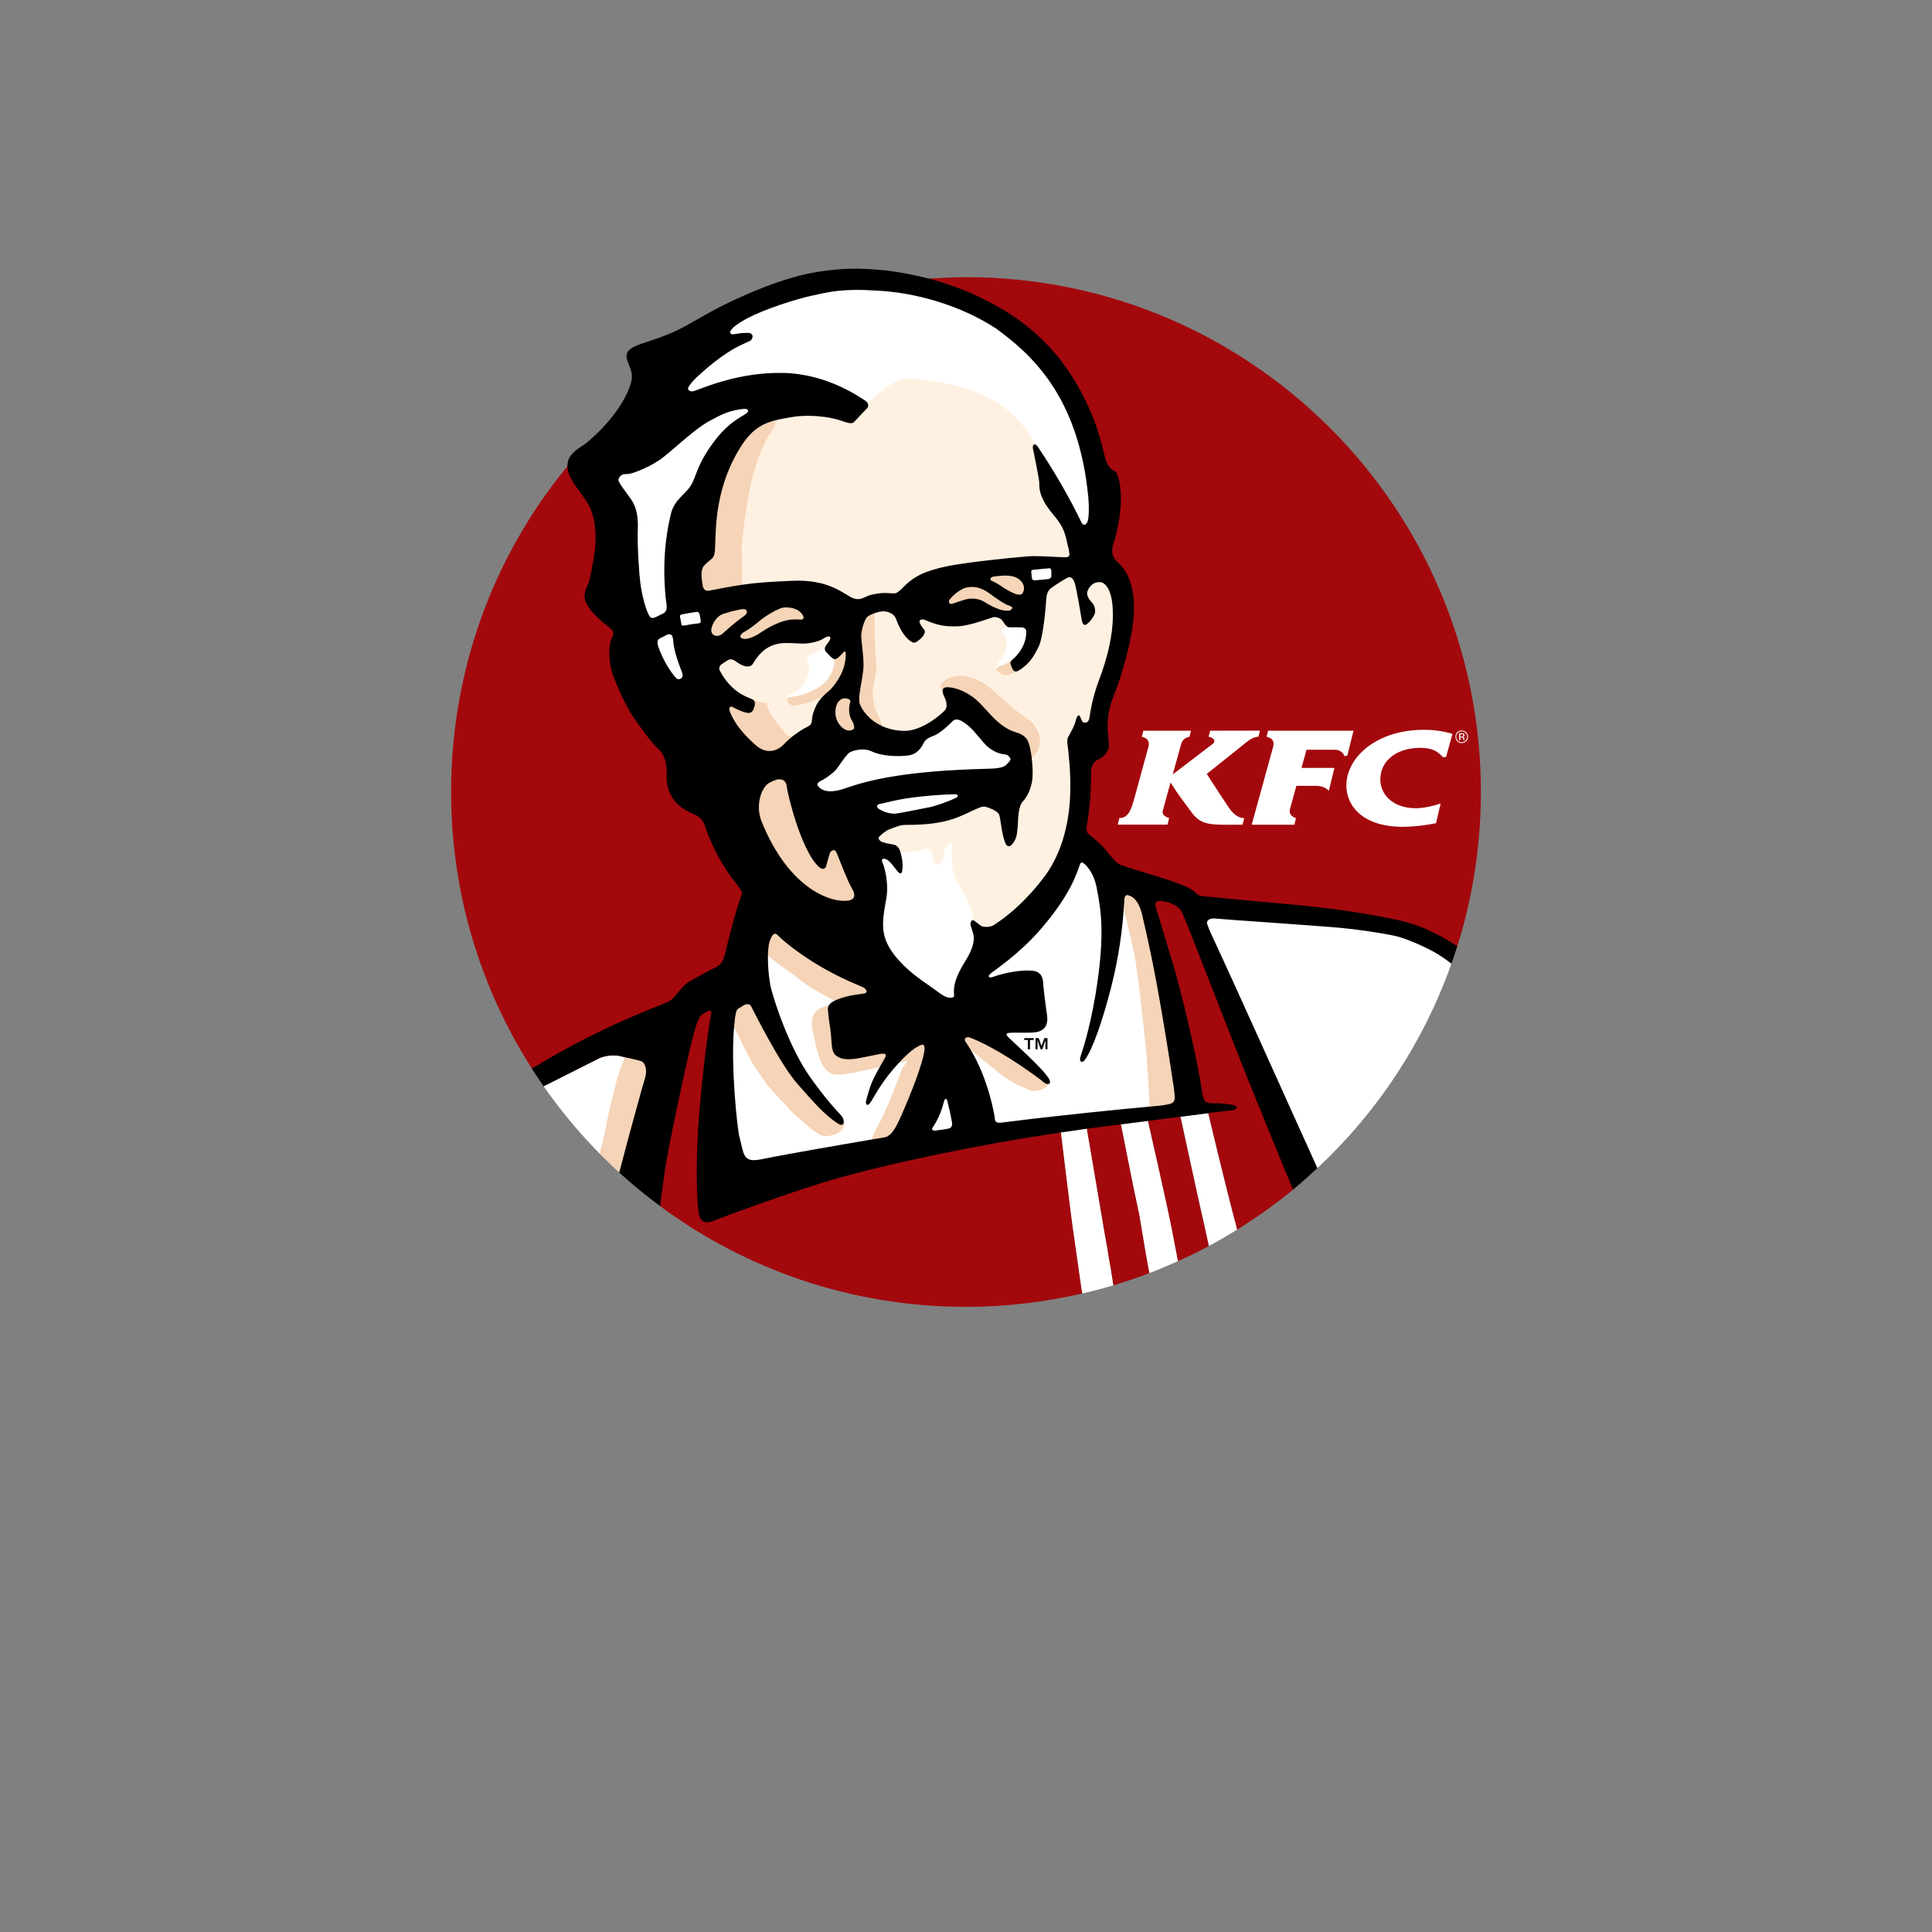 <?xml version="1.0" encoding="UTF-8" standalone="no"?><!-- Generator: Gravit.io --><svg xmlns="http://www.w3.org/2000/svg" xmlns:xlink="http://www.w3.org/1999/xlink" style="isolation:isolate" viewBox="0 0 24 24" width="24pt" height="24pt"><rect x="0" y="0" width="24" height="24" fill="#808080" stroke="none"/><defs><clipPath id="_clipPath_535CsIWGVr9dxKn6PwP9DNgMbRWLtv8E"><rect width="24" height="24"/></clipPath></defs><g clip-path="url(#_clipPath_535CsIWGVr9dxKn6PwP9DNgMbRWLtv8E)"><g><g><g><g><g><path d=" M 12 3.443 C 11.846 3.443 11.546 3.459 11.534 3.46 C 11.592 3.476 7.048 5.807 7.048 5.783 C 7.046 5.791 7.044 5.797 7.04 5.802 C 6.139 6.904 5.604 8.304 5.604 9.839 C 5.604 11.104 5.973 12.282 6.607 13.274 C 6.611 13.272 8.22 14.83 8.2 14.983 C 9.263 15.769 10.577 16.234 12 16.234 C 12.497 16.234 12.98 16.175 13.445 16.068 C 13.436 16.018 13.429 15.968 13.422 15.918 L 13.338 15.328 C 13.312 15.167 13.18 14.071 13.18 14.071 L 13.18 14.068 L 13.32 14.014 C 13.32 14.014 13.505 14.021 13.501 14.022 C 13.501 14.022 13.688 15.124 13.721 15.316 L 13.756 15.518 C 13.769 15.599 13.781 15.68 13.798 15.764 C 13.81 15.834 13.82 15.901 13.83 15.967 C 13.982 15.921 14.131 15.871 14.278 15.815 C 14.256 15.69 14.231 15.56 14.229 15.541 L 14.154 15.093 C 14.054 14.63 13.99 14.287 13.944 14.059 C 13.937 14.026 13.925 13.967 13.925 13.967 L 14.069 13.91 L 14.26 13.925 C 14.26 13.925 14.502 14.988 14.563 15.309 L 14.632 15.667 C 14.763 15.608 14.892 15.546 15.017 15.478 L 14.977 15.295 C 14.973 15.277 14.968 15.256 14.963 15.232 C 14.881 14.873 14.664 13.872 14.664 13.872 L 14.838 13.804 L 15.008 13.828 L 15.009 13.828 C 15.009 13.828 15.227 14.75 15.368 15.275 C 15.611 15.124 15.844 14.959 16.063 14.778 C 16.063 14.778 18.088 11.746 18.103 11.756 C 18.293 11.151 18.396 10.507 18.396 9.839 C 18.395 6.307 15.532 3.443 12 3.443 Z " fill="rgb(163,8,12)"/></g></g></g></g><g><path d=" M 13.602 6.627 C 13.602 6.627 12.804 5.121 12.478 4.895 C 12.152 4.669 11.616 4.527 11.244 4.574 C 10.773 4.634 9.696 5.204 9.625 5.223 C 9.625 5.228 9.223 5.724 9.119 6.234 C 9.095 6.348 8.682 8.156 8.682 8.156 L 9.468 10.427 L 12.269 11.763 L 13.297 10.645 C 13.297 10.645 13.428 9.539 13.704 8.709 C 13.981 7.879 13.894 7.428 13.894 7.428 L 13.602 6.627 Z " fill="rgb(255,241,226)"/></g><g><path d=" M 10.402 12.416 C 10.393 12.419 10.386 12.423 10.378 12.426 C 10.386 12.423 10.393 12.419 10.402 12.416 Z " fill="rgb(255,255,255)"/><path d=" M 10.171 8.091 C 10.127 8.116 10.094 8.122 10.073 8.133 C 10.053 8.144 10.02 8.168 10.028 8.211 C 10.037 8.255 10.049 8.269 10.053 8.302 C 10.057 8.335 10.041 8.395 10.003 8.463 C 9.965 8.531 9.904 8.581 9.87 8.6 C 9.836 8.621 9.815 8.626 9.796 8.636 C 9.792 8.638 9.788 8.649 9.784 8.67 C 9.784 8.67 9.784 8.67 9.783 8.67 C 9.786 8.668 9.789 8.666 9.792 8.665 C 9.8 8.662 9.815 8.661 9.829 8.659 C 9.842 8.656 9.852 8.653 9.856 8.653 C 9.862 8.652 9.892 8.648 9.897 8.647 C 9.903 8.646 9.995 8.626 10.053 8.6 C 10.11 8.573 10.211 8.525 10.268 8.455 C 10.311 8.404 10.362 8.311 10.367 8.219 C 10.368 8.2 10.368 8.188 10.368 8.188 C 10.368 8.188 10.368 8.188 10.368 8.188 C 10.368 8.188 10.369 8.188 10.37 8.188 C 10.36 8.187 10.352 8.184 10.345 8.179 C 10.33 8.167 10.317 8.158 10.27 8.107 C 10.24 8.075 10.242 8.051 10.258 8.023 C 10.258 8.024 10.257 8.025 10.257 8.025 C 10.243 8.038 10.215 8.065 10.171 8.091 Z " fill="rgb(255,255,255)"/><path d=" M 12.52 7.79 C 12.52 7.79 12.494 7.792 12.485 7.796 C 12.478 7.799 12.465 7.804 12.456 7.816 C 12.446 7.828 12.444 7.85 12.463 7.873 C 12.483 7.897 12.51 7.94 12.507 7.977 C 12.506 7.994 12.508 8.047 12.491 8.086 C 12.472 8.13 12.449 8.173 12.434 8.192 C 12.425 8.204 12.384 8.249 12.378 8.281 C 12.376 8.288 12.378 8.296 12.381 8.303 C 12.381 8.303 12.381 8.302 12.381 8.303 C 12.381 8.303 12.381 8.303 12.381 8.304 C 12.382 8.301 12.383 8.299 12.385 8.297 C 12.395 8.285 12.416 8.273 12.453 8.262 C 12.501 8.247 12.535 8.229 12.562 8.208 C 12.559 8.212 12.558 8.216 12.556 8.221 C 12.559 8.214 12.562 8.207 12.568 8.202 C 12.582 8.19 12.772 8.063 12.776 7.857 C 12.778 7.78 12.678 7.77 12.637 7.769 C 12.606 7.767 12.547 7.796 12.523 7.79 C 12.522 7.789 12.521 7.789 12.521 7.789 C 12.521 7.789 12.521 7.789 12.521 7.789 C 12.521 7.789 12.52 7.789 12.52 7.79 Z " fill="rgb(255,255,255)"/><path d=" M 10.502 9.208 C 10.502 9.208 11.255 9.44 11.615 9.022 C 11.976 8.603 12.598 9.244 12.638 9.433 C 12.678 9.622 11.703 10.147 11.408 10.157 C 11.113 10.168 9.945 10.012 9.945 9.892 C 9.945 9.772 10.502 9.208 10.502 9.208 Z " fill="rgb(255,255,255)"/><path d=" M 13.593 6.214 C 13.474 4.944 12.889 4.307 12.469 3.998 C 12.027 3.707 10.977 3.45 10.482 3.474 C 9.897 3.501 8.548 4.138 8.496 4.185 C 8.446 4.23 7.542 5.743 7.654 6.013 C 7.766 6.284 7.924 7.56 7.976 7.663 C 7.991 7.693 8.25 8.525 8.42 8.494 C 8.591 8.463 8.751 7.705 8.744 7.646 C 8.722 7.479 8.418 6.724 8.442 6.618 C 8.466 6.512 9.277 5.241 9.335 5.197 C 9.376 5.166 10.768 4.993 10.776 5.006 C 10.776 5.006 10.776 5.005 10.775 5.005 L 10.775 5.005 C 10.873 4.92 11.098 4.696 11.3 4.704 C 11.501 4.712 12.077 4.784 12.403 5.011 C 12.729 5.237 12.829 5.458 12.857 5.52 C 12.857 5.52 12.856 5.52 12.856 5.52 C 12.867 5.522 13.32 6.553 13.453 6.556 C 13.542 6.559 13.608 6.367 13.593 6.214 Z " fill="rgb(255,255,255)"/><path d=" M 13.029 7.059 C 12.981 7.065 12.849 7.077 12.834 7.078 C 12.808 7.082 12.809 7.096 12.811 7.107 C 12.812 7.119 12.816 7.162 12.818 7.181 C 12.819 7.2 12.839 7.211 12.859 7.209 C 12.879 7.208 13.005 7.196 13.024 7.193 C 13.042 7.19 13.061 7.175 13.06 7.16 C 13.06 7.145 13.06 7.105 13.06 7.089 C 13.06 7.073 13.048 7.057 13.029 7.059 Z " fill="rgb(255,255,255)"/><path d=" M 7.769 13.135 C 7.794 13.14 7.821 13.146 7.847 13.152 C 7.789 13.139 7.726 13.125 7.69 13.116 C 7.673 13.112 7.645 13.109 7.612 13.11 C 7.558 13.111 7.491 13.122 7.437 13.149 C 7.369 13.183 6.935 13.403 6.753 13.494 C 6.961 13.792 7.194 14.072 7.448 14.33 C 7.464 14.265 7.748 13.966 7.788 13.792 C 7.843 13.552 7.707 13.236 7.769 13.135 Z " fill="rgb(255,255,255)"/><path d=" M 15.008 13.828 L 14.665 13.872 C 14.665 13.872 14.912 15.011 14.978 15.295 L 15.018 15.478 C 15.137 15.414 15.253 15.346 15.368 15.275 C 15.226 14.75 15.008 13.828 15.008 13.828 L 15.008 13.828 L 15.008 13.828 Z " fill="rgb(255,255,255)"/><g><path d=" M 12.938 12.994 L 12.903 12.896 L 12.864 12.896 L 12.864 13.034 L 12.889 13.034 L 12.889 12.923 L 12.927 13.034 L 12.949 13.034 L 12.987 12.923 L 12.987 13.034 L 13.012 13.034 L 13.012 12.896 L 12.973 12.896 L 12.938 12.994 Z " fill="none"/><path d=" M 12.723 12.919 L 12.768 12.919 L 12.768 13.034 L 12.795 13.034 L 12.795 12.919 L 12.84 12.919 L 12.84 12.896 L 12.723 12.896 L 12.723 12.919 Z " fill="none"/></g><path d=" M 16.994 9.274 C 16.821 9.405 16.725 9.581 16.725 9.758 C 16.726 10.02 16.938 10.272 17.429 10.271 C 17.551 10.27 17.658 10.258 17.756 10.241 C 17.785 10.236 17.813 10.231 17.839 10.226 L 17.896 9.982 C 17.801 10.014 17.681 10.04 17.585 10.04 C 17.323 10.041 17.148 9.886 17.147 9.683 C 17.147 9.575 17.191 9.479 17.272 9.41 C 17.358 9.335 17.485 9.29 17.644 9.29 C 17.77 9.29 17.844 9.325 17.894 9.375 C 17.904 9.384 17.914 9.395 17.922 9.405 L 17.963 9.405 L 18.043 9.117 C 17.96 9.09 17.838 9.067 17.709 9.066 C 17.408 9.062 17.164 9.146 16.994 9.274 Z " fill="rgb(255,255,255)"/><path d=" M 16.584 9.314 C 16.62 9.314 16.649 9.327 16.669 9.344 C 16.685 9.358 16.696 9.375 16.696 9.39 L 16.736 9.39 L 16.814 9.077 L 15.753 9.077 L 15.737 9.138 L 15.734 9.153 C 15.734 9.153 15.85 9.166 15.814 9.282 L 15.549 10.245 L 16 10.245 L 16.079 10.245 L 16.099 10.163 C 16.099 10.163 16 10.139 16.026 10.047 C 16.027 10.042 16.064 9.905 16.087 9.823 C 16.097 9.787 16.104 9.762 16.104 9.762 L 16.346 9.762 C 16.386 9.762 16.416 9.769 16.44 9.778 C 16.488 9.797 16.507 9.825 16.507 9.825 L 16.577 9.539 L 16.168 9.539 L 16.213 9.375 L 16.229 9.314 L 16.584 9.314 Z " fill="rgb(255,255,255)"/><path d=" M 15.295 10.073 C 15.264 10.039 14.991 9.614 14.991 9.614 L 15.473 9.229 L 15.489 9.216 C 15.511 9.198 15.531 9.185 15.549 9.176 C 15.6 9.149 15.633 9.153 15.633 9.153 L 15.652 9.076 L 15.033 9.077 L 15.017 9.138 L 15.014 9.153 C 15.056 9.156 15.115 9.194 15.067 9.239 C 15.06 9.244 14.568 9.62 14.568 9.62 L 14.572 9.606 L 14.675 9.236 C 14.696 9.162 14.776 9.153 14.776 9.153 L 14.795 9.077 L 14.203 9.077 L 14.188 9.138 L 14.184 9.153 C 14.213 9.16 14.293 9.176 14.265 9.282 C 14.068 9.996 14.091 9.925 14.077 9.964 C 14.033 10.133 13.967 10.156 13.927 10.161 C 13.918 10.162 13.911 10.162 13.905 10.162 L 13.897 10.194 L 13.885 10.244 L 14.425 10.244 L 14.503 10.244 L 14.524 10.161 C 14.524 10.161 14.426 10.141 14.445 10.07 C 14.454 10.035 14.479 9.945 14.501 9.865 C 14.522 9.787 14.541 9.72 14.541 9.72 C 14.648 9.892 14.673 9.913 14.802 10.091 C 14.921 10.255 15.049 10.247 15.356 10.245 C 15.381 10.245 15.407 10.245 15.435 10.245 L 15.456 10.163 C 15.378 10.163 15.326 10.106 15.295 10.073 Z " fill="rgb(255,255,255)"/><path d=" M 18.213 9.097 C 18.198 9.082 18.179 9.075 18.157 9.075 C 18.136 9.075 18.118 9.082 18.102 9.097 C 18.087 9.112 18.08 9.131 18.08 9.152 C 18.08 9.174 18.087 9.193 18.102 9.208 C 18.117 9.223 18.136 9.231 18.157 9.231 C 18.179 9.231 18.198 9.223 18.213 9.208 C 18.228 9.193 18.236 9.174 18.236 9.152 C 18.236 9.131 18.228 9.112 18.213 9.097 Z  M 18.205 9.2 C 18.192 9.214 18.176 9.22 18.157 9.22 C 18.139 9.22 18.123 9.214 18.11 9.2 C 18.097 9.187 18.09 9.171 18.09 9.152 C 18.09 9.134 18.097 9.118 18.11 9.105 C 18.123 9.092 18.139 9.085 18.157 9.085 C 18.176 9.085 18.192 9.092 18.205 9.105 C 18.218 9.118 18.225 9.134 18.225 9.152 C 18.225 9.171 18.218 9.187 18.205 9.2 Z " fill="rgb(255,255,255)"/><path d=" M 18.193 9.134 C 18.193 9.123 18.188 9.116 18.18 9.112 C 18.174 9.11 18.167 9.109 18.156 9.109 L 18.126 9.109 L 18.126 9.195 L 18.141 9.195 L 18.141 9.161 L 18.153 9.161 C 18.161 9.161 18.167 9.162 18.17 9.164 C 18.175 9.167 18.178 9.174 18.178 9.184 L 18.178 9.19 L 18.179 9.193 C 18.179 9.194 18.179 9.194 18.179 9.194 C 18.179 9.194 18.179 9.195 18.179 9.195 L 18.193 9.195 L 18.193 9.194 C 18.192 9.193 18.192 9.192 18.191 9.19 L 18.191 9.183 L 18.191 9.177 C 18.191 9.173 18.19 9.168 18.187 9.163 C 18.184 9.159 18.179 9.156 18.172 9.155 C 18.177 9.154 18.181 9.153 18.184 9.151 C 18.19 9.147 18.193 9.142 18.193 9.134 Z  M 18.169 9.149 C 18.166 9.15 18.161 9.151 18.155 9.151 L 18.141 9.151 L 18.141 9.12 L 18.154 9.12 C 18.162 9.12 18.169 9.121 18.173 9.123 C 18.176 9.125 18.178 9.129 18.178 9.136 C 18.178 9.142 18.175 9.146 18.169 9.149 Z " fill="rgb(255,255,255)"/><path d=" M 17.344 11.504 C 16.529 11.257 14.854 11.315 14.854 11.315 L 16.223 14.539 C 16.223 14.539 16.35 14.476 16.365 14.511 C 17.108 13.817 17.684 12.949 18.03 11.971 C 18.003 11.95 18.159 11.752 17.344 11.504 Z " fill="rgb(255,255,255)"/><g><path d=" M 13.012 12.913 L 13.012 12.896 L 12.999 12.896 L 13.012 12.913 Z " fill="none"/><g><path d=" M 13.012 12.913 L 13.012 12.896 L 12.999 12.896 L 13.012 12.913 Z " fill="none"/><path d=" M 14.564 15.309 C 14.503 14.988 14.259 13.925 14.259 13.925 C 14.259 13.925 14.582 13.84 14.658 13.655 C 14.734 13.47 14.562 13.186 14.554 13.074 C 14.519 12.739 14.388 11.368 14.172 11.084 C 14.046 10.918 13.469 10.592 13.424 10.594 C 13.217 10.603 12.802 11.507 12.455 11.589 C 12.224 11.643 12.061 11.418 12.098 11.435 C 12.097 11.435 12.097 11.435 12.096 11.434 C 12.096 11.434 12.097 11.408 12.058 11.287 C 12.019 11.165 11.938 11.037 11.923 11.008 C 11.909 10.979 11.865 10.916 11.863 10.909 C 11.862 10.902 11.846 10.861 11.835 10.787 C 11.813 10.644 11.823 10.548 11.824 10.54 C 11.825 10.531 11.828 10.505 11.83 10.5 C 11.831 10.494 11.828 10.485 11.822 10.483 C 11.815 10.482 11.797 10.478 11.777 10.498 C 11.737 10.538 11.735 10.546 11.735 10.553 C 11.733 10.559 11.737 10.571 11.736 10.585 C 11.732 10.63 11.724 10.665 11.704 10.698 C 11.684 10.731 11.671 10.742 11.642 10.739 C 11.613 10.737 11.589 10.714 11.586 10.655 C 11.582 10.595 11.57 10.575 11.559 10.561 C 11.547 10.547 11.52 10.54 11.51 10.54 C 11.501 10.54 11.494 10.549 11.431 10.564 C 11.369 10.58 11.271 10.585 11.256 10.586 C 11.242 10.586 11.188 10.592 11.187 10.592 C 11.199 10.634 10.96 10.569 10.92 10.601 C 10.838 10.667 10.8 11.092 10.76 11.313 C 10.76 11.313 10.76 11.313 10.76 11.314 L 9.417 11.449 L 8.947 12.541 C 8.947 12.541 9.089 14.703 9.089 14.736 C 9.089 14.769 12.059 14.092 12.059 14.092 L 13.18 14.068 C 13.18 14.068 13.18 14.068 13.18 14.07 C 13.188 14.135 13.312 15.167 13.338 15.328 L 13.422 15.918 C 13.428 15.968 13.436 16.018 13.445 16.068 C 13.575 16.038 13.703 16.005 13.83 15.967 C 13.82 15.9 13.809 15.833 13.798 15.764 C 13.781 15.68 13.769 15.599 13.756 15.518 L 13.72 15.315 C 13.688 15.124 13.5 14.022 13.5 14.022 L 13.697 13.898 L 13.925 13.967 C 13.931 13.995 13.937 14.026 13.944 14.059 C 13.991 14.287 14.054 14.63 14.154 15.092 L 14.229 15.541 C 14.231 15.56 14.256 15.689 14.278 15.815 C 14.398 15.769 14.516 15.719 14.632 15.667 L 14.564 15.309 Z " fill="rgb(255,255,255)"/></g></g></g><g><path d=" M 12.338 7.118 C 12.09 7.155 11.73 7.357 11.746 7.504 C 11.756 7.596 12.273 7.61 12.505 7.626 C 12.738 7.643 12.776 7.419 12.764 7.298 C 12.751 7.176 12.598 7.08 12.338 7.118 Z " fill="rgb(245,212,183)"/><path d=" M 14.027 11.086 C 13.904 11.074 13.961 11.273 13.959 11.293 L 13.959 11.293 C 14.022 11.528 14.073 11.762 14.113 11.973 C 14.114 11.994 14.115 12.012 14.118 12.027 C 14.135 12.12 14.172 12.418 14.242 13.091 C 14.258 13.315 14.272 13.549 14.281 13.746 C 14.288 13.746 14.702 13.77 14.702 13.77 C 14.702 13.77 14.685 13.191 14.557 12.465 C 14.429 11.739 14.236 11.108 14.027 11.086 Z " fill="rgb(245,212,183)"/><path d=" M 12.911 9.263 C 12.93 9.161 12.909 9.11 12.875 9.05 C 12.842 8.99 12.778 8.935 12.696 8.88 C 12.616 8.827 12.436 8.668 12.418 8.653 C 12.401 8.639 12.317 8.559 12.298 8.543 C 12.278 8.528 12.238 8.495 12.152 8.451 C 11.943 8.346 11.775 8.425 11.769 8.429 C 11.762 8.432 11.731 8.457 11.702 8.485 C 11.672 8.513 11.694 8.567 11.706 8.586 C 11.706 8.586 12.814 9.399 12.816 9.418 L 12.817 9.419 C 12.817 9.419 12.896 9.347 12.911 9.263 Z " fill="rgb(245,212,183)"/><path d=" M 12.453 8.262 C 12.416 8.273 12.395 8.285 12.385 8.297 C 12.383 8.299 12.382 8.301 12.381 8.304 C 12.38 8.306 12.38 8.308 12.38 8.31 C 12.38 8.311 12.38 8.313 12.38 8.314 C 12.381 8.316 12.382 8.318 12.382 8.32 C 12.383 8.322 12.384 8.324 12.385 8.326 C 12.386 8.327 12.387 8.328 12.388 8.33 C 12.39 8.332 12.392 8.335 12.394 8.337 C 12.395 8.339 12.396 8.34 12.397 8.341 C 12.4 8.343 12.403 8.346 12.407 8.349 C 12.408 8.35 12.408 8.351 12.409 8.352 C 12.413 8.355 12.417 8.358 12.421 8.361 C 12.422 8.362 12.422 8.362 12.423 8.363 C 12.428 8.366 12.433 8.37 12.438 8.373 C 12.438 8.373 12.438 8.373 12.439 8.373 C 12.444 8.377 12.449 8.38 12.454 8.384 C 12.46 8.387 12.467 8.388 12.477 8.389 C 12.486 8.389 12.497 8.388 12.508 8.386 C 12.547 8.378 12.597 8.358 12.639 8.338 C 12.639 8.339 12.639 8.338 12.638 8.339 C 12.636 8.339 12.559 8.212 12.562 8.208 C 12.535 8.229 12.501 8.247 12.453 8.262 Z " fill="rgb(245,212,183)"/><path d=" M 10.964 9.022 C 10.967 9.024 10.97 9.025 10.973 9.027 C 10.972 9.026 10.972 9.026 10.972 9.026 C 10.956 9.009 10.955 9.006 10.95 8.983 C 10.944 8.96 10.928 8.932 10.922 8.916 C 10.915 8.899 10.885 8.845 10.873 8.809 C 10.861 8.773 10.856 8.752 10.854 8.716 C 10.844 8.689 10.838 8.635 10.842 8.587 C 10.845 8.544 10.855 8.494 10.882 8.356 C 10.9 8.264 10.872 8.159 10.871 8.062 C 10.87 7.987 10.862 7.803 10.864 7.617 L 10.864 7.617 C 10.851 7.621 9.2 7.267 9.212 7.265 C 9.212 7.265 9.213 7.265 9.213 7.265 C 9.226 7.128 9.218 6.944 9.211 6.805 C 9.254 6.386 9.318 5.901 9.466 5.578 C 9.58 5.329 9.565 5.411 9.622 5.294 C 9.625 5.288 9.629 5.28 9.63 5.272 C 9.63 5.266 9.625 5.233 9.624 5.223 C 9.624 5.222 9.624 5.222 9.624 5.222 C 9.621 5.223 9.219 5.111 8.718 6.26 C 8.508 6.741 8.787 7.945 8.787 7.945 L 9.223 8.089 L 9.507 7.935 L 10.179 7.797 L 10.453 7.931 C 10.453 7.931 10.368 8.188 10.368 8.188 C 10.368 8.188 10.367 8.188 10.367 8.188 C 10.367 8.188 10.368 8.2 10.366 8.219 C 10.362 8.311 10.311 8.404 10.268 8.455 C 10.211 8.525 10.11 8.573 10.053 8.6 C 9.995 8.626 9.903 8.646 9.897 8.647 C 9.892 8.648 9.861 8.652 9.856 8.653 C 9.851 8.653 9.842 8.656 9.828 8.659 C 9.815 8.661 9.8 8.662 9.792 8.665 C 9.788 8.666 9.786 8.668 9.783 8.67 C 9.779 8.674 9.777 8.678 9.776 8.682 C 9.776 8.682 9.775 8.683 9.775 8.684 C 9.775 8.688 9.775 8.692 9.775 8.696 C 9.778 8.709 9.793 8.728 9.794 8.732 C 9.801 8.744 9.836 8.777 9.895 8.764 C 9.971 8.747 10.021 8.732 10.072 8.715 C 10.124 8.698 10.192 8.669 10.203 8.66 C 10.213 8.651 10.242 8.629 10.246 8.627 C 10.246 8.627 10.246 8.627 10.246 8.627 C 10.252 8.621 10.258 8.616 10.263 8.611 C 10.266 8.609 10.268 8.607 10.27 8.605 C 10.271 8.604 10.271 8.604 10.272 8.604 C 10.281 8.712 10.151 9.037 10.151 9.037 C 10.151 9.037 9.849 9.144 9.868 9.13 C 9.868 9.13 9.868 9.13 9.868 9.13 C 9.843 9.142 9.807 9.155 9.77 9.127 C 9.77 9.127 9.735 9.085 9.691 9.03 C 9.665 8.997 9.636 8.959 9.61 8.922 C 9.592 8.897 9.579 8.875 9.569 8.858 C 9.55 8.826 9.543 8.805 9.539 8.793 C 9.539 8.792 9.538 8.79 9.538 8.79 C 9.53 8.768 9.524 8.734 9.524 8.734 C 9.469 8.727 9.412 8.714 9.359 8.695 C 9.359 8.695 9.359 8.696 9.359 8.696 C 9.364 8.7 8.985 8.783 8.985 8.783 L 9.377 10.38 C 9.377 10.38 10.109 11.53 10.567 11.308 C 10.635 11.275 10.755 11.041 10.705 10.962 C 10.655 10.88 9.879 9.593 9.879 9.593 C 9.879 9.593 10.954 9.018 10.964 9.022 Z " fill="rgb(245,212,183)"/><path d=" M 12.451 13.363 C 12.594 13.458 12.644 13.48 12.801 13.546 C 12.851 13.569 12.982 13.542 13.038 13.458 C 13.037 13.459 13.036 13.46 13.036 13.461 C 13.035 13.461 13.035 13.461 13.035 13.461 C 13.031 13.463 12.255 12.854 12.153 12.818 C 12.117 12.805 11.919 12.878 11.945 12.914 C 11.967 12.947 12.063 13.047 12.066 13.051 C 12.201 13.156 12.371 13.297 12.451 13.363 Z " fill="rgb(245,212,183)"/><path d=" M 10.8 12.239 L 9.502 11.496 C 9.502 11.496 9.539 11.864 9.539 11.87 C 9.539 11.87 9.539 11.87 9.54 11.87 C 9.634 11.955 9.783 12.057 9.806 12.073 C 9.815 12.078 9.875 12.118 9.888 12.133 C 9.904 12.15 10.064 12.264 10.076 12.272 C 10.088 12.28 10.261 12.376 10.366 12.432 C 10.37 12.43 10.293 12.492 10.294 12.49 C 10.257 12.493 10.231 12.51 10.19 12.523 C 10.008 12.625 10.116 12.838 10.133 12.986 C 10.168 13.111 10.212 13.327 10.374 13.348 C 10.497 13.362 10.779 13.285 10.928 13.255 C 10.95 13.217 11.166 13.204 11.163 13.207 C 11.201 13.196 11.252 13.178 11.268 13.181 C 11.277 13.182 11.234 13.228 11.209 13.275 C 11.184 13.322 11.029 13.78 10.884 14.024 C 10.836 14.124 10.859 14.083 10.829 14.155 L 10.829 14.156 L 11.122 14.223 L 11.595 13.022 L 10.8 12.239 Z " fill="rgb(245,212,183)"/><path d=" M 9.327 13.173 C 9.378 13.266 9.523 13.463 9.53 13.474 C 9.537 13.485 9.568 13.518 9.605 13.56 C 9.642 13.601 9.674 13.636 9.683 13.647 C 9.692 13.657 9.761 13.729 9.779 13.745 C 9.796 13.762 9.817 13.795 9.832 13.809 C 9.883 13.855 10.072 14.019 10.09 14.033 C 10.108 14.046 10.198 14.107 10.215 14.109 C 10.377 14.13 10.456 14.041 10.473 14.015 C 10.489 13.989 10.492 13.978 10.482 13.939 C 10.482 13.942 9.857 13.472 9.442 12.569 C 9.426 12.534 9.282 12.359 9.15 12.465 C 9.041 12.552 9.119 12.759 9.119 12.759 L 9.119 12.76 C 9.161 12.845 9.284 13.093 9.327 13.173 Z " fill="rgb(245,212,183)"/><path d=" M 8.099 13.262 C 8.141 13.105 7.794 13.14 7.769 13.135 C 7.661 13.31 7.546 13.904 7.488 14.183 C 7.478 14.214 7.464 14.265 7.448 14.33 C 7.528 14.411 7.609 14.49 7.693 14.566 C 7.753 14.331 8.088 13.304 8.099 13.262 Z " fill="rgb(245,212,183)"/></g><g><g><path d=" M 18.179 9.193 C 18.179 9.194 18.179 9.194 18.179 9.194 C 18.179 9.194 18.179 9.195 18.179 9.195 C 18.179 9.195 18.179 9.194 18.179 9.194 C 18.179 9.194 18.179 9.194 18.179 9.193 Z " fill="rgb(163,8,12)"/><path d=" M 17.39 11.435 C 17.196 11.392 16.738 11.3 16.121 11.243 C 15.503 11.187 14.998 11.139 14.928 11.131 C 14.865 11.125 14.842 11.067 14.784 11.038 C 14.575 10.933 14.179 10.835 13.931 10.748 C 13.87 10.727 13.83 10.672 13.745 10.569 C 13.694 10.506 13.659 10.478 13.615 10.438 C 13.588 10.414 13.531 10.365 13.516 10.354 C 13.501 10.342 13.49 10.307 13.503 10.239 C 13.516 10.171 13.557 9.907 13.553 9.598 C 13.552 9.516 13.589 9.463 13.628 9.443 C 13.648 9.433 13.784 9.373 13.775 9.239 C 13.765 9.104 13.724 8.916 13.832 8.651 C 13.937 8.395 14.068 7.937 14.084 7.634 C 14.101 7.313 14.02 7.106 13.894 6.994 C 13.844 6.951 13.786 6.885 13.834 6.746 C 13.884 6.595 13.977 6.185 13.886 5.913 C 13.866 5.853 13.843 5.852 13.829 5.845 C 13.815 5.838 13.749 5.788 13.725 5.677 C 13.691 5.531 13.584 5.011 13.182 4.483 C 12.968 4.203 12.74 4.036 12.649 3.969 C 12.587 3.928 12.477 3.852 12.347 3.782 C 12.159 3.683 12.01 3.608 11.711 3.511 C 11.683 3.502 11.619 3.482 11.534 3.46 C 11.534 3.46 11.533 3.46 11.533 3.46 C 11.533 3.46 11.278 3.392 11.003 3.359 C 10.955 3.355 10.891 3.349 10.818 3.344 C 10.534 3.328 10.431 3.345 10.283 3.36 C 10.267 3.361 10.251 3.364 10.235 3.366 C 10.206 3.37 10.175 3.374 10.144 3.379 C 9.705 3.454 9.259 3.66 9.042 3.764 C 8.92 3.822 8.811 3.882 8.712 3.939 C 8.709 3.941 8.705 3.943 8.703 3.944 C 8.678 3.96 8.638 3.982 8.598 4.004 C 8.537 4.038 8.478 4.071 8.422 4.098 C 8.246 4.184 8.091 4.227 7.979 4.267 C 7.958 4.274 7.941 4.281 7.928 4.285 C 7.846 4.317 7.794 4.35 7.785 4.404 C 7.767 4.501 7.881 4.591 7.841 4.745 C 7.74 5.126 7.311 5.491 7.242 5.533 C 7.043 5.654 7.055 5.739 7.048 5.782 C 7.048 5.823 7.056 5.867 7.079 5.916 C 7.145 6.057 7.268 6.177 7.328 6.304 C 7.389 6.432 7.423 6.655 7.378 6.916 C 7.335 7.168 7.321 7.224 7.299 7.27 C 7.277 7.317 7.232 7.407 7.294 7.514 C 7.356 7.622 7.487 7.731 7.569 7.794 C 7.613 7.828 7.636 7.859 7.603 7.92 C 7.55 8.019 7.564 8.255 7.614 8.386 C 7.691 8.587 7.78 8.778 7.864 8.901 C 7.947 9.024 8.096 9.233 8.183 9.309 C 8.27 9.385 8.282 9.517 8.281 9.599 C 8.279 9.68 8.267 9.911 8.505 10.056 C 8.622 10.127 8.632 10.109 8.675 10.145 C 8.718 10.179 8.738 10.197 8.768 10.291 C 8.797 10.384 8.932 10.71 9.118 10.94 C 9.172 11.007 9.202 11.055 9.209 11.066 C 9.215 11.076 9.225 11.089 9.202 11.144 C 9.179 11.199 9.085 11.512 9.01 11.836 C 8.996 11.896 8.976 11.974 8.902 12.01 C 8.827 12.046 8.66 12.139 8.6 12.172 C 8.538 12.206 8.508 12.224 8.438 12.311 C 8.407 12.35 8.384 12.373 8.364 12.397 C 8.353 12.41 8.348 12.419 8.288 12.45 C 8.237 12.477 7.474 12.746 6.664 13.241 C 6.644 13.253 6.625 13.264 6.606 13.274 C 6.654 13.349 6.703 13.422 6.753 13.494 C 6.935 13.402 7.369 13.183 7.437 13.149 C 7.491 13.122 7.558 13.111 7.612 13.11 C 7.644 13.109 7.672 13.112 7.69 13.116 C 7.727 13.125 7.789 13.139 7.847 13.152 C 7.853 13.153 7.858 13.155 7.863 13.156 C 7.867 13.157 7.871 13.157 7.874 13.158 C 7.898 13.164 7.92 13.17 7.938 13.174 C 7.939 13.175 7.94 13.175 7.941 13.175 C 7.95 13.178 7.958 13.18 7.964 13.182 C 8.015 13.199 8.043 13.295 8.015 13.384 C 8.01 13.4 7.994 13.456 7.97 13.539 C 7.959 13.58 7.945 13.628 7.931 13.681 C 7.916 13.734 7.9 13.792 7.883 13.854 C 7.823 14.071 7.753 14.331 7.693 14.566 C 7.854 14.714 8.024 14.852 8.2 14.983 C 8.22 14.83 8.24 14.671 8.257 14.556 C 8.299 14.254 8.539 13.137 8.607 12.883 C 8.657 12.698 8.683 12.614 8.748 12.585 C 8.767 12.577 8.789 12.564 8.802 12.557 C 8.815 12.551 8.843 12.545 8.835 12.594 C 8.825 12.652 8.774 12.889 8.701 13.658 C 8.649 14.191 8.648 14.664 8.667 14.948 C 8.675 15.069 8.677 15.24 8.862 15.166 C 9.078 15.08 9.816 14.815 10.21 14.694 C 10.844 14.498 12.033 14.237 13.18 14.068 L 13.5 14.022 C 13.5 14.022 13.688 15.124 13.72 15.315 L 13.756 15.518 L 13.72 15.315 C 13.688 15.124 13.5 14.022 13.5 14.022 C 13.545 14.016 13.59 14.01 13.635 14.004 C 13.738 13.991 13.834 13.979 13.925 13.968 L 14.259 13.925 C 14.416 13.905 14.55 13.887 14.664 13.872 C 14.664 13.872 14.881 14.873 14.962 15.232 C 14.968 15.256 14.973 15.277 14.977 15.295 L 15.017 15.478 C 15.017 15.478 15.017 15.478 15.017 15.478 L 14.977 15.295 C 14.911 15.011 14.665 13.873 14.665 13.873 L 15.008 13.828 C 15.109 13.815 15.238 13.799 15.277 13.797 C 15.357 13.794 15.392 13.748 15.331 13.73 C 15.286 13.717 15.184 13.707 15.132 13.706 C 15.112 13.705 15.076 13.705 15.055 13.705 C 14.975 13.703 14.953 13.687 14.935 13.571 C 14.886 13.228 14.695 12.378 14.558 11.93 C 14.425 11.497 14.392 11.373 14.36 11.278 C 14.332 11.196 14.386 11.191 14.412 11.192 C 14.509 11.196 14.643 11.247 14.682 11.329 C 14.767 11.514 15.348 13.037 15.582 13.605 C 15.729 13.963 15.901 14.394 16.063 14.778 C 16.167 14.692 16.267 14.602 16.365 14.51 C 16.063 13.847 15.392 12.344 15.037 11.583 C 15.025 11.556 15.007 11.512 14.999 11.486 C 14.996 11.477 14.994 11.469 14.994 11.462 C 14.995 11.414 15.059 11.407 15.091 11.41 C 15.216 11.423 16.352 11.498 16.662 11.527 C 16.867 11.547 17.071 11.578 17.207 11.602 C 17.239 11.608 17.267 11.613 17.29 11.618 C 17.319 11.624 17.341 11.628 17.355 11.632 C 17.456 11.659 17.635 11.729 17.8 11.818 C 17.869 11.854 17.946 11.907 18.03 11.971 C 18.055 11.9 18.08 11.829 18.103 11.756 C 18.043 11.715 17.976 11.673 17.911 11.638 C 17.722 11.537 17.563 11.473 17.39 11.435 Z  M 8.141 7.668 C 8.11 7.681 8.082 7.685 8.061 7.642 C 8.009 7.54 7.969 7.358 7.954 7.239 C 7.939 7.121 7.915 6.767 7.923 6.574 C 7.931 6.381 7.893 6.273 7.824 6.181 C 7.755 6.088 7.71 6.024 7.693 5.993 C 7.672 5.954 7.686 5.928 7.727 5.898 C 7.747 5.884 7.788 5.893 7.819 5.886 C 7.881 5.874 8.088 5.799 8.242 5.678 C 8.395 5.557 8.64 5.323 8.807 5.233 C 8.972 5.144 9.046 5.102 9.24 5.079 C 9.274 5.075 9.326 5.094 9.268 5.138 C 9.21 5.182 9.023 5.248 8.805 5.577 C 8.671 5.778 8.65 5.894 8.607 5.984 C 8.565 6.074 8.524 6.1 8.457 6.173 C 8.424 6.208 8.357 6.281 8.333 6.387 C 8.31 6.493 8.213 6.867 8.27 7.433 C 8.277 7.499 8.304 7.586 8.242 7.618 C 8.204 7.638 8.171 7.655 8.141 7.668 Z  M 8.407 8.43 C 8.374 8.407 8.24 8.225 8.174 8.022 C 8.167 8.001 8.159 7.947 8.195 7.931 C 8.224 7.919 8.262 7.896 8.282 7.887 C 8.303 7.877 8.353 7.863 8.36 7.936 C 8.367 8.01 8.374 8.096 8.457 8.312 C 8.472 8.35 8.475 8.362 8.479 8.378 C 8.49 8.422 8.438 8.452 8.407 8.43 Z  M 8.681 7.743 C 8.672 7.744 8.58 7.755 8.53 7.765 C 8.499 7.77 8.468 7.782 8.464 7.752 C 8.46 7.718 8.45 7.674 8.447 7.662 C 8.444 7.649 8.45 7.637 8.465 7.634 C 8.502 7.625 8.644 7.601 8.657 7.601 C 8.671 7.601 8.685 7.605 8.691 7.634 C 8.696 7.662 8.703 7.692 8.704 7.705 C 8.706 7.717 8.71 7.738 8.681 7.743 Z  M 8.731 7.281 C 8.723 7.238 8.711 7.164 8.715 7.118 C 8.716 7.1 8.722 7.054 8.744 7.029 C 8.775 6.994 8.816 6.962 8.843 6.94 C 8.891 6.9 8.881 6.797 8.885 6.738 C 8.896 6.566 8.88 6.023 9.233 5.503 C 9.246 5.483 9.26 5.465 9.274 5.448 C 9.278 5.443 9.282 5.438 9.286 5.433 C 9.296 5.421 9.307 5.409 9.317 5.399 C 9.321 5.394 9.326 5.389 9.33 5.385 C 9.343 5.373 9.355 5.361 9.368 5.351 C 9.37 5.349 9.371 5.347 9.373 5.346 C 9.387 5.334 9.402 5.324 9.416 5.314 C 9.421 5.311 9.426 5.307 9.431 5.304 C 9.441 5.298 9.451 5.292 9.461 5.286 C 9.467 5.283 9.472 5.28 9.478 5.277 C 9.489 5.272 9.5 5.267 9.511 5.262 C 9.515 5.26 9.519 5.258 9.524 5.256 C 9.538 5.25 9.552 5.245 9.567 5.24 C 9.573 5.238 9.579 5.236 9.585 5.234 C 9.595 5.231 9.605 5.228 9.615 5.225 C 9.618 5.224 9.621 5.223 9.624 5.222 C 9.624 5.223 9.624 5.223 9.624 5.223 C 9.696 5.204 9.77 5.193 9.844 5.18 C 10.054 5.145 10.299 5.178 10.424 5.218 C 10.524 5.25 10.575 5.274 10.609 5.242 C 10.642 5.211 10.73 5.112 10.767 5.076 C 10.772 5.071 10.776 5.066 10.779 5.061 C 10.78 5.059 10.781 5.057 10.781 5.055 C 10.783 5.051 10.784 5.048 10.784 5.044 C 10.785 5.042 10.785 5.04 10.785 5.038 C 10.785 5.034 10.785 5.031 10.784 5.027 C 10.784 5.025 10.784 5.023 10.783 5.021 C 10.781 5.016 10.779 5.011 10.776 5.006 C 10.768 4.993 10.755 4.98 10.739 4.971 C 10.698 4.947 10.289 4.646 9.736 4.633 C 9.197 4.619 8.759 4.81 8.643 4.85 C 8.619 4.858 8.607 4.862 8.594 4.862 C 8.58 4.863 8.533 4.847 8.55 4.813 C 8.569 4.776 8.617 4.72 8.667 4.675 C 8.719 4.628 8.974 4.388 9.227 4.276 C 9.273 4.256 9.285 4.248 9.314 4.236 C 9.353 4.221 9.375 4.135 9.291 4.135 C 9.204 4.135 9.17 4.144 9.124 4.151 C 9.079 4.159 9.053 4.139 9.082 4.099 C 9.111 4.06 9.167 4.017 9.269 3.962 C 9.49 3.841 9.894 3.714 10.085 3.673 C 10.334 3.618 10.365 3.615 10.53 3.604 C 10.685 3.596 10.808 3.606 10.867 3.609 C 11.362 3.628 11.933 3.792 12.375 4.082 C 12.795 4.391 13.399 4.906 13.519 6.177 C 13.533 6.329 13.523 6.416 13.517 6.454 C 13.512 6.492 13.469 6.562 13.431 6.483 C 13.305 6.22 13.112 5.876 12.893 5.551 C 12.88 5.531 12.867 5.522 12.856 5.521 C 12.852 5.52 12.848 5.52 12.844 5.522 C 12.843 5.523 12.842 5.524 12.841 5.524 C 12.839 5.526 12.837 5.528 12.835 5.531 C 12.835 5.533 12.834 5.535 12.833 5.537 C 12.832 5.539 12.831 5.543 12.831 5.546 C 12.831 5.548 12.83 5.551 12.83 5.554 C 12.83 5.56 12.831 5.567 12.832 5.575 C 12.838 5.598 12.907 5.943 12.91 5.991 C 12.913 6.039 12.89 6.156 13.068 6.373 C 13.141 6.462 13.206 6.538 13.239 6.669 C 13.272 6.8 13.283 6.856 13.283 6.87 C 13.283 6.883 13.299 6.922 13.236 6.923 C 13.173 6.923 12.934 6.906 12.831 6.908 C 12.728 6.91 12.02 6.98 11.757 7.036 C 11.493 7.092 11.351 7.158 11.216 7.3 C 11.183 7.335 11.138 7.367 11.127 7.369 C 11.118 7.372 11.083 7.371 11.016 7.367 C 10.949 7.363 10.833 7.379 10.772 7.406 C 10.711 7.434 10.667 7.459 10.593 7.429 C 10.488 7.387 10.307 7.192 9.837 7.215 C 9.554 7.228 9.409 7.236 9.212 7.265 C 9.201 7.267 9.189 7.269 9.177 7.271 C 9.17 7.272 9.162 7.273 9.154 7.274 C 9.15 7.275 9.146 7.275 9.141 7.276 C 9.061 7.289 8.971 7.306 8.86 7.328 C 8.844 7.331 8.829 7.334 8.813 7.337 C 8.77 7.346 8.739 7.326 8.731 7.281 Z  M 13.061 7.16 C 13.061 7.175 13.042 7.19 13.024 7.193 C 13.005 7.196 12.879 7.208 12.859 7.209 C 12.839 7.211 12.819 7.2 12.818 7.181 C 12.816 7.163 12.812 7.119 12.811 7.107 C 12.809 7.097 12.808 7.082 12.834 7.078 C 12.849 7.076 12.981 7.065 13.03 7.059 C 13.048 7.057 13.06 7.073 13.06 7.089 C 13.06 7.105 13.06 7.145 13.061 7.16 Z  M 12.469 7.302 C 12.43 7.274 12.361 7.231 12.319 7.215 C 12.291 7.205 12.301 7.169 12.342 7.163 C 12.484 7.143 12.576 7.143 12.646 7.187 C 12.698 7.219 12.733 7.281 12.717 7.336 C 12.698 7.399 12.674 7.386 12.643 7.385 C 12.612 7.385 12.508 7.329 12.469 7.302 Z  M 12.551 7.58 C 12.526 7.596 12.444 7.581 12.415 7.57 C 12.353 7.546 12.31 7.529 12.225 7.475 C 12.17 7.44 12.073 7.423 11.989 7.448 C 11.933 7.465 11.888 7.479 11.839 7.498 C 11.79 7.517 11.78 7.472 11.793 7.453 C 11.806 7.434 11.883 7.343 11.986 7.304 C 12.008 7.296 12.052 7.291 12.074 7.291 C 12.14 7.289 12.223 7.321 12.285 7.367 C 12.348 7.413 12.448 7.487 12.513 7.515 C 12.544 7.529 12.611 7.538 12.551 7.58 Z  M 10.502 9.792 C 10.254 9.879 10.184 9.791 10.162 9.765 C 10.14 9.74 10.167 9.714 10.193 9.702 C 10.253 9.674 10.332 9.615 10.372 9.576 C 10.412 9.537 10.49 9.401 10.546 9.353 C 10.573 9.331 10.717 9.281 10.826 9.333 C 10.955 9.395 11.156 9.401 11.28 9.385 C 11.403 9.369 11.45 9.278 11.477 9.225 C 11.504 9.171 11.569 9.152 11.603 9.138 C 11.698 9.099 11.824 8.969 11.836 8.956 C 11.849 8.942 11.888 8.923 11.95 8.959 C 12.064 9.026 12.121 9.114 12.226 9.233 C 12.331 9.352 12.455 9.371 12.492 9.373 C 12.528 9.376 12.551 9.418 12.553 9.429 C 12.555 9.441 12.524 9.481 12.502 9.498 C 12.479 9.515 12.466 9.546 12.265 9.55 C 11.256 9.575 10.802 9.687 10.502 9.792 Z  M 11.871 9.913 C 11.811 9.944 11.633 10.011 11.545 10.028 C 11.456 10.045 11.173 10.103 11.126 10.107 C 11.066 10.111 10.983 10.093 10.911 10.044 C 10.897 10.034 10.877 9.995 10.93 9.987 C 11.027 9.973 11.185 9.9 11.758 9.87 C 11.82 9.867 11.849 9.866 11.864 9.866 C 11.879 9.865 11.932 9.882 11.871 9.913 Z  M 10.543 11.187 C 10.342 11.22 9.809 11.063 9.462 10.208 C 9.373 9.987 9.471 9.768 9.557 9.724 C 9.608 9.698 9.636 9.688 9.653 9.683 C 9.672 9.679 9.763 9.667 9.773 9.769 C 9.781 9.852 9.941 10.53 10.157 10.754 C 10.21 10.809 10.252 10.806 10.266 10.749 C 10.278 10.696 10.301 10.627 10.308 10.6 C 10.312 10.581 10.364 10.524 10.394 10.597 C 10.457 10.753 10.534 10.956 10.584 11.038 C 10.633 11.117 10.617 11.174 10.543 11.187 Z  M 10.582 8.949 C 10.601 8.976 10.613 9.023 10.611 9.044 C 10.609 9.068 10.526 9.112 10.44 9.016 C 10.354 8.919 10.371 8.785 10.407 8.728 C 10.464 8.638 10.575 8.683 10.564 8.715 C 10.527 8.827 10.563 8.923 10.582 8.949 Z  M 9.943 7.697 C 9.879 7.694 9.809 7.687 9.692 7.73 C 9.56 7.779 9.476 7.842 9.415 7.88 C 9.352 7.919 9.285 7.936 9.263 7.937 C 9.241 7.939 9.16 7.928 9.216 7.87 C 9.231 7.854 9.266 7.842 9.32 7.803 C 9.358 7.775 9.387 7.754 9.43 7.718 C 9.508 7.651 9.667 7.555 9.736 7.547 C 9.787 7.541 9.877 7.55 9.93 7.594 C 9.986 7.64 10.007 7.699 9.943 7.697 Z  M 8.837 7.811 C 8.844 7.768 8.89 7.657 8.987 7.625 C 9 7.621 9.048 7.606 9.088 7.595 C 9.136 7.583 9.187 7.573 9.213 7.568 C 9.284 7.556 9.298 7.609 9.254 7.644 C 9.225 7.667 9.179 7.697 9.138 7.73 C 9.076 7.781 9.016 7.837 8.97 7.876 C 8.914 7.923 8.823 7.897 8.837 7.811 Z  M 9.166 9.02 C 9.166 9.019 9.166 9.019 9.166 9.019 C 9.165 9.019 9.165 9.018 9.165 9.018 C 9.147 8.993 9.131 8.968 9.116 8.941 C 9.113 8.936 9.11 8.93 9.106 8.924 C 9.091 8.896 9.077 8.868 9.066 8.838 C 9.044 8.78 9.081 8.771 9.105 8.784 C 9.129 8.797 9.2 8.838 9.276 8.854 C 9.322 8.864 9.35 8.842 9.361 8.808 C 9.362 8.803 9.364 8.797 9.367 8.79 C 9.368 8.788 9.369 8.784 9.37 8.781 C 9.37 8.779 9.371 8.777 9.372 8.775 C 9.373 8.771 9.374 8.768 9.374 8.764 C 9.375 8.762 9.375 8.76 9.376 8.758 C 9.377 8.755 9.377 8.751 9.377 8.747 C 9.378 8.745 9.378 8.743 9.378 8.741 C 9.378 8.737 9.377 8.733 9.377 8.729 C 9.377 8.728 9.376 8.726 9.376 8.724 C 9.375 8.72 9.373 8.716 9.372 8.712 C 9.371 8.711 9.371 8.71 9.37 8.709 C 9.367 8.704 9.364 8.7 9.359 8.696 C 9.354 8.691 9.347 8.687 9.338 8.683 C 9.272 8.656 9.085 8.597 8.944 8.336 C 8.924 8.299 8.943 8.268 8.957 8.257 C 8.97 8.246 9.019 8.215 9.043 8.2 C 9.066 8.186 9.098 8.187 9.132 8.21 C 9.164 8.233 9.234 8.284 9.29 8.279 C 9.342 8.274 9.347 8.253 9.356 8.239 C 9.393 8.186 9.492 7.992 9.752 7.988 C 9.859 7.987 9.96 7.997 9.996 7.995 C 10.032 7.992 10.159 7.981 10.233 7.93 C 10.307 7.88 10.338 7.916 10.296 7.971 C 10.289 7.98 10.284 7.987 10.278 7.994 C 10.276 7.997 10.275 7.999 10.273 8.002 C 10.267 8.009 10.262 8.017 10.258 8.024 C 10.241 8.051 10.239 8.075 10.27 8.107 C 10.317 8.158 10.329 8.167 10.345 8.179 C 10.352 8.184 10.36 8.187 10.37 8.188 C 10.373 8.188 10.378 8.187 10.382 8.186 C 10.384 8.185 10.386 8.185 10.388 8.184 C 10.395 8.181 10.401 8.177 10.409 8.171 C 10.436 8.147 10.454 8.133 10.478 8.102 C 10.496 8.079 10.511 8.102 10.506 8.138 C 10.503 8.165 10.515 8.342 10.323 8.559 C 10.316 8.566 10.302 8.578 10.284 8.594 C 10.279 8.597 10.275 8.601 10.27 8.605 C 10.268 8.607 10.266 8.609 10.263 8.611 C 10.257 8.616 10.251 8.622 10.245 8.628 C 10.24 8.632 10.235 8.638 10.23 8.643 C 10.225 8.648 10.22 8.653 10.215 8.658 C 10.212 8.662 10.208 8.666 10.205 8.669 C 10.199 8.677 10.192 8.684 10.186 8.692 C 10.184 8.695 10.182 8.698 10.18 8.7 C 10.173 8.71 10.165 8.719 10.159 8.729 C 10.151 8.742 10.143 8.756 10.137 8.77 C 10.083 8.885 10.09 8.922 10.084 8.964 C 10.079 9.005 10.047 9.022 10.011 9.038 C 9.989 9.048 9.932 9.082 9.868 9.13 L 9.868 9.13 C 9.849 9.144 9.829 9.16 9.81 9.177 C 9.806 9.18 9.803 9.183 9.799 9.186 C 9.78 9.203 9.761 9.221 9.743 9.24 C 9.732 9.253 9.72 9.263 9.708 9.273 C 9.703 9.276 9.7 9.279 9.696 9.282 C 9.687 9.288 9.678 9.294 9.67 9.299 C 9.665 9.301 9.66 9.304 9.656 9.306 C 9.647 9.31 9.638 9.314 9.629 9.317 C 9.625 9.319 9.62 9.321 9.615 9.322 C 9.613 9.322 9.611 9.323 9.609 9.324 C 9.603 9.325 9.597 9.325 9.592 9.326 C 9.585 9.327 9.578 9.329 9.571 9.329 C 9.563 9.33 9.556 9.329 9.548 9.329 C 9.541 9.328 9.534 9.328 9.527 9.327 C 9.519 9.326 9.511 9.323 9.503 9.321 C 9.497 9.32 9.49 9.318 9.483 9.316 C 9.475 9.313 9.468 9.309 9.46 9.305 C 9.453 9.301 9.446 9.299 9.439 9.294 C 9.438 9.294 9.438 9.293 9.437 9.293 C 9.424 9.285 9.411 9.275 9.398 9.265 C 9.364 9.236 9.327 9.202 9.291 9.165 C 9.29 9.164 9.289 9.163 9.288 9.162 C 9.287 9.161 9.286 9.16 9.285 9.159 C 9.266 9.14 9.247 9.119 9.229 9.098 C 9.227 9.096 9.184 9.045 9.166 9.02 Z  M 11.479 13.077 C 11.468 13.139 11.417 13.346 11.233 13.773 C 11.221 13.801 11.209 13.829 11.197 13.856 C 11.194 13.862 11.191 13.868 11.188 13.874 C 11.184 13.885 11.179 13.895 11.175 13.905 C 11.174 13.906 11.174 13.906 11.174 13.907 C 11.167 13.922 11.16 13.936 11.153 13.95 C 11.153 13.95 11.153 13.95 11.153 13.951 C 11.152 13.952 11.151 13.954 11.15 13.956 C 11.147 13.961 11.145 13.965 11.143 13.97 C 11.139 13.976 11.136 13.983 11.133 13.989 C 11.133 13.989 11.132 13.989 11.132 13.99 C 11.131 13.991 11.131 13.992 11.13 13.994 C 11.127 13.999 11.122 14.007 11.122 14.008 C 11.121 14.008 11.121 14.009 11.12 14.01 C 11.12 14.01 11.12 14.01 11.12 14.01 C 11.118 14.014 11.116 14.017 11.114 14.021 C 11.113 14.022 11.113 14.023 11.112 14.024 C 11.112 14.024 11.111 14.025 11.111 14.026 C 11.108 14.03 11.105 14.035 11.102 14.039 C 11.101 14.04 11.101 14.04 11.1 14.041 C 11.097 14.046 11.094 14.051 11.091 14.055 C 11.09 14.055 11.09 14.056 11.089 14.056 C 11.086 14.06 11.083 14.064 11.081 14.068 C 11.08 14.069 11.079 14.069 11.079 14.07 C 11.075 14.074 11.072 14.078 11.069 14.082 C 11.068 14.082 11.068 14.082 11.067 14.083 C 11.066 14.085 11.063 14.086 11.062 14.088 L 11.061 14.088 C 11.06 14.09 11.059 14.091 11.058 14.092 C 11.057 14.092 11.056 14.093 11.056 14.094 C 11.052 14.097 11.049 14.1 11.045 14.102 C 11.045 14.103 11.045 14.103 11.044 14.103 C 11.041 14.106 11.038 14.108 11.034 14.11 C 11.033 14.111 11.033 14.111 11.032 14.112 C 11.031 14.112 11.031 14.112 11.03 14.113 C 11.03 14.113 11.029 14.114 11.028 14.114 C 11.026 14.115 11.023 14.117 11.021 14.118 C 11.021 14.118 11.02 14.118 11.02 14.118 C 11.017 14.12 11.013 14.121 11.009 14.123 C 11.009 14.123 11.008 14.123 11.007 14.124 C 11.003 14.125 10.999 14.126 10.995 14.127 C 10.957 14.135 10.916 14.141 10.892 14.145 C 10.888 14.146 10.864 14.15 10.862 14.15 C 10.852 14.152 10.841 14.153 10.829 14.155 C 10.829 14.155 10.829 14.155 10.829 14.155 C 10.553 14.202 9.801 14.331 9.452 14.402 C 9.22 14.448 9.243 14.331 9.185 14.121 C 9.161 14.033 9.075 13.25 9.119 12.759 C 9.134 12.596 9.142 12.548 9.171 12.53 C 9.2 12.512 9.245 12.483 9.258 12.479 C 9.271 12.476 9.311 12.465 9.33 12.499 C 9.348 12.532 9.686 13.217 9.907 13.465 C 10.102 13.687 10.24 13.847 10.405 13.955 C 10.416 13.962 10.426 13.967 10.434 13.969 C 10.435 13.97 10.436 13.97 10.437 13.971 C 10.441 13.972 10.444 13.972 10.448 13.973 C 10.451 13.973 10.454 13.973 10.457 13.973 C 10.458 13.973 10.459 13.973 10.46 13.972 C 10.465 13.971 10.469 13.969 10.473 13.965 C 10.473 13.965 10.474 13.964 10.474 13.964 C 10.477 13.96 10.479 13.955 10.481 13.95 C 10.481 13.949 10.481 13.948 10.481 13.947 C 10.485 13.921 10.473 13.883 10.449 13.857 C 10.413 13.817 10.262 13.662 10.063 13.379 C 9.806 13.014 9.632 12.476 9.585 12.303 C 9.554 12.19 9.537 12.012 9.54 11.87 C 9.54 11.87 9.539 11.87 9.539 11.87 C 9.54 11.864 9.54 11.858 9.54 11.852 C 9.54 11.848 9.54 11.843 9.541 11.839 C 9.541 11.829 9.542 11.82 9.542 11.811 C 9.543 11.797 9.544 11.784 9.546 11.772 C 9.546 11.767 9.547 11.762 9.548 11.757 C 9.549 11.749 9.55 11.74 9.551 11.733 C 9.552 11.728 9.553 11.724 9.554 11.72 C 9.556 11.709 9.559 11.699 9.562 11.69 C 9.602 11.576 9.636 11.588 9.671 11.627 C 9.706 11.665 10.026 11.955 10.552 12.191 C 10.664 12.241 10.73 12.264 10.745 12.28 C 10.76 12.296 10.785 12.33 10.737 12.341 C 10.689 12.352 10.549 12.357 10.402 12.416 C 10.394 12.419 10.386 12.422 10.379 12.426 C 10.327 12.449 10.303 12.472 10.292 12.497 C 10.29 12.502 10.288 12.507 10.287 12.512 C 10.286 12.515 10.285 12.519 10.285 12.523 C 10.284 12.529 10.284 12.534 10.284 12.54 C 10.284 12.544 10.284 12.547 10.285 12.551 C 10.285 12.559 10.286 12.566 10.287 12.574 C 10.288 12.587 10.29 12.6 10.291 12.615 C 10.299 12.694 10.313 12.751 10.323 12.858 C 10.333 12.965 10.327 13.062 10.379 13.107 C 10.431 13.151 10.502 13.178 10.692 13.141 C 10.872 13.106 10.932 13.091 10.953 13.09 C 10.974 13.089 11.024 13.081 10.994 13.14 C 10.991 13.145 10.987 13.152 10.982 13.161 C 10.941 13.234 10.84 13.401 10.806 13.512 C 10.768 13.634 10.76 13.668 10.757 13.689 C 10.754 13.71 10.768 13.75 10.806 13.705 C 10.843 13.66 10.917 13.491 11.102 13.275 C 11.127 13.247 11.15 13.221 11.171 13.198 C 11.171 13.198 11.172 13.198 11.172 13.197 C 11.189 13.179 11.204 13.163 11.219 13.148 C 11.223 13.144 11.227 13.14 11.231 13.136 C 11.244 13.124 11.256 13.112 11.267 13.102 C 11.27 13.099 11.273 13.096 11.276 13.094 C 11.303 13.069 11.327 13.049 11.348 13.034 C 11.35 13.033 11.352 13.032 11.354 13.03 C 11.362 13.024 11.369 13.019 11.377 13.015 C 11.379 13.014 11.381 13.012 11.383 13.011 C 11.39 13.006 11.397 13.002 11.404 12.999 C 11.405 12.998 11.406 12.997 11.407 12.997 C 11.408 12.996 11.409 12.996 11.409 12.996 C 11.417 12.992 11.423 12.988 11.429 12.986 C 11.481 12.96 11.495 12.995 11.479 13.077 Z  M 11.786 14.019 C 11.757 14.026 11.628 14.045 11.608 14.046 C 11.589 14.046 11.572 14.028 11.581 14.014 C 11.589 14 11.677 13.885 11.726 13.685 C 11.734 13.653 11.754 13.63 11.768 13.677 C 11.778 13.711 11.817 13.881 11.826 13.945 C 11.828 13.956 11.835 14.008 11.786 14.019 Z  M 11.84 12.388 C 11.756 12.42 11.662 12.325 11.586 12.274 C 11.416 12.158 11.259 12.045 11.13 11.888 C 10.933 11.647 10.951 11.48 11.009 11.169 C 11.048 10.948 10.976 10.74 10.961 10.711 C 10.945 10.682 10.963 10.652 11.009 10.674 C 11.056 10.696 11.1 10.764 11.148 10.822 C 11.196 10.88 11.206 10.839 11.21 10.799 C 11.219 10.708 11.199 10.634 11.187 10.592 L 11.187 10.592 C 11.186 10.59 11.186 10.587 11.185 10.585 C 11.179 10.56 11.155 10.503 11.106 10.493 C 11.039 10.479 10.974 10.473 10.938 10.448 C 10.922 10.436 10.903 10.411 10.922 10.394 C 10.955 10.361 11.005 10.317 11.051 10.301 C 11.115 10.279 11.176 10.246 11.256 10.247 C 11.8 10.25 11.946 10.124 12.154 10.038 C 12.195 10.021 12.219 10.014 12.254 10.025 C 12.289 10.035 12.384 10.071 12.408 10.113 C 12.432 10.155 12.436 10.332 12.483 10.459 C 12.528 10.587 12.606 10.454 12.623 10.4 C 12.64 10.345 12.646 10.214 12.647 10.181 C 12.648 10.148 12.657 10.009 12.701 9.962 C 12.788 9.869 12.808 9.76 12.819 9.717 C 12.828 9.678 12.835 9.571 12.816 9.418 C 12.814 9.399 12.812 9.379 12.808 9.359 C 12.779 9.175 12.742 9.159 12.692 9.126 C 12.642 9.092 12.589 9.107 12.462 9.019 C 12.347 8.941 12.244 8.804 12.157 8.72 C 12.071 8.636 11.935 8.552 11.792 8.538 C 11.783 8.537 11.775 8.537 11.767 8.537 C 11.767 8.537 11.766 8.537 11.766 8.537 C 11.759 8.537 11.753 8.537 11.748 8.538 C 11.747 8.539 11.746 8.539 11.745 8.539 C 11.741 8.54 11.737 8.541 11.733 8.543 C 11.732 8.543 11.731 8.544 11.73 8.544 C 11.727 8.546 11.725 8.548 11.722 8.549 C 11.721 8.55 11.721 8.551 11.719 8.553 C 11.718 8.554 11.716 8.556 11.715 8.558 C 11.714 8.559 11.713 8.561 11.713 8.563 C 11.712 8.564 11.711 8.566 11.711 8.567 C 11.71 8.57 11.709 8.572 11.709 8.575 C 11.709 8.576 11.709 8.577 11.709 8.578 C 11.709 8.582 11.709 8.585 11.709 8.589 L 11.709 8.589 C 11.712 8.624 11.737 8.668 11.744 8.686 C 11.753 8.71 11.776 8.784 11.735 8.827 C 11.694 8.87 11.454 9.085 11.229 9.079 C 11.128 9.077 11.043 9.056 10.972 9.026 C 10.972 9.026 10.973 9.027 10.973 9.027 C 10.97 9.026 10.967 9.024 10.964 9.023 C 10.947 9.015 10.931 9.007 10.916 8.998 C 10.913 8.997 10.91 8.996 10.907 8.994 C 10.89 8.984 10.874 8.974 10.859 8.963 C 10.855 8.96 10.85 8.957 10.846 8.953 C 10.835 8.945 10.824 8.936 10.813 8.927 C 10.81 8.924 10.807 8.921 10.804 8.919 C 10.792 8.907 10.78 8.895 10.77 8.884 C 10.767 8.881 10.765 8.878 10.762 8.875 C 10.754 8.866 10.747 8.856 10.739 8.847 C 10.737 8.844 10.735 8.842 10.733 8.839 C 10.725 8.827 10.718 8.816 10.711 8.806 C 10.71 8.805 10.71 8.804 10.709 8.802 C 10.703 8.793 10.699 8.784 10.694 8.775 C 10.693 8.773 10.692 8.771 10.691 8.769 C 10.687 8.76 10.684 8.751 10.681 8.744 C 10.648 8.645 10.73 8.412 10.727 8.245 C 10.726 8.172 10.711 8.032 10.7 7.934 C 10.689 7.837 10.74 7.706 10.764 7.674 C 10.769 7.667 10.777 7.66 10.787 7.654 C 10.789 7.652 10.791 7.65 10.794 7.649 C 10.803 7.643 10.813 7.638 10.824 7.633 C 10.826 7.632 10.827 7.631 10.829 7.63 C 10.84 7.626 10.852 7.621 10.864 7.617 L 10.864 7.617 C 10.885 7.61 10.908 7.604 10.933 7.598 C 11.013 7.58 11.106 7.62 11.13 7.686 C 11.214 7.916 11.307 7.965 11.338 7.98 C 11.369 7.996 11.419 7.95 11.438 7.933 C 11.458 7.917 11.505 7.855 11.484 7.828 C 11.452 7.787 11.434 7.761 11.425 7.736 C 11.409 7.692 11.466 7.691 11.479 7.697 C 11.651 7.77 11.733 7.785 11.899 7.78 C 12.064 7.774 12.322 7.665 12.354 7.665 C 12.38 7.664 12.431 7.68 12.45 7.707 C 12.454 7.711 12.458 7.718 12.462 7.724 C 12.478 7.749 12.501 7.782 12.521 7.789 C 12.521 7.789 12.522 7.789 12.523 7.79 C 12.547 7.796 12.606 7.791 12.637 7.793 C 12.679 7.794 12.751 7.78 12.749 7.856 C 12.745 8.062 12.582 8.19 12.568 8.202 C 12.562 8.208 12.559 8.214 12.556 8.221 C 12.555 8.223 12.553 8.225 12.553 8.227 C 12.552 8.23 12.551 8.234 12.551 8.238 C 12.551 8.241 12.552 8.245 12.553 8.248 C 12.556 8.26 12.574 8.304 12.581 8.316 C 12.584 8.321 12.587 8.325 12.592 8.329 C 12.593 8.33 12.594 8.33 12.595 8.332 C 12.599 8.334 12.602 8.336 12.605 8.338 C 12.607 8.339 12.61 8.339 12.612 8.34 C 12.615 8.341 12.619 8.341 12.623 8.341 C 12.626 8.341 12.629 8.34 12.631 8.34 C 12.637 8.339 12.643 8.337 12.649 8.333 C 12.787 8.251 12.843 8.154 12.903 8.032 C 12.962 7.91 12.994 7.508 12.997 7.442 C 13.001 7.376 13.021 7.335 13.054 7.308 C 13.086 7.281 13.247 7.179 13.27 7.173 C 13.293 7.168 13.319 7.166 13.345 7.226 C 13.371 7.286 13.429 7.656 13.44 7.713 C 13.452 7.774 13.484 7.767 13.499 7.755 C 13.534 7.73 13.559 7.699 13.589 7.647 C 13.621 7.594 13.598 7.521 13.567 7.487 C 13.537 7.454 13.489 7.399 13.509 7.345 C 13.556 7.223 13.653 7.229 13.68 7.233 C 13.705 7.238 13.805 7.282 13.822 7.549 C 13.848 7.945 13.687 8.353 13.649 8.457 C 13.564 8.687 13.546 8.844 13.533 8.919 C 13.52 8.993 13.464 8.98 13.45 8.968 C 13.436 8.956 13.419 8.898 13.41 8.89 C 13.401 8.881 13.379 8.885 13.364 8.949 C 13.35 9.012 13.301 9.1 13.273 9.148 C 13.253 9.179 13.257 9.224 13.262 9.258 C 13.27 9.326 13.305 9.583 13.294 9.875 C 13.275 10.395 13.101 10.723 12.971 10.894 C 12.666 11.298 12.38 11.467 12.346 11.491 C 12.301 11.521 12.228 11.516 12.203 11.508 C 12.178 11.501 12.156 11.475 12.109 11.442 C 12.105 11.439 12.101 11.437 12.098 11.435 C 12.061 11.418 12.055 11.471 12.055 11.484 C 12.056 11.499 12.078 11.553 12.091 11.605 C 12.115 11.704 12.061 11.824 12.004 11.918 C 11.923 12.051 11.834 12.198 11.852 12.359 C 11.852 12.373 11.852 12.383 11.84 12.388 Z  M 14.426 12.542 C 14.472 12.806 14.524 13.128 14.583 13.523 C 14.586 13.544 14.588 13.562 14.589 13.579 C 14.59 13.581 14.59 13.583 14.59 13.585 C 14.592 13.6 14.593 13.615 14.593 13.626 C 14.593 13.628 14.593 13.629 14.593 13.63 C 14.593 13.635 14.593 13.641 14.592 13.645 C 14.591 13.65 14.591 13.653 14.59 13.657 C 14.59 13.659 14.589 13.66 14.589 13.662 C 14.587 13.67 14.585 13.677 14.581 13.683 C 14.581 13.684 14.58 13.684 14.579 13.685 C 14.576 13.69 14.572 13.694 14.567 13.697 C 14.566 13.698 14.565 13.699 14.563 13.7 C 14.558 13.704 14.552 13.707 14.544 13.709 C 14.542 13.71 14.54 13.71 14.537 13.711 C 14.531 13.713 14.525 13.715 14.519 13.717 C 14.514 13.718 14.51 13.718 14.506 13.719 C 14.497 13.721 14.487 13.723 14.477 13.725 C 14.459 13.729 14.431 13.733 14.412 13.734 C 14.38 13.738 14.341 13.741 14.3 13.745 C 13.897 13.781 13.108 13.861 12.477 13.941 C 12.465 13.942 12.453 13.943 12.44 13.945 C 12.391 13.952 12.362 13.944 12.358 13.896 C 12.355 13.852 12.281 13.413 12.058 13.04 C 12.038 13.006 12.016 12.972 11.993 12.939 C 11.968 12.902 12.006 12.874 12.042 12.887 C 12.143 12.922 12.423 13.05 12.822 13.336 C 12.924 13.409 12.951 13.432 12.974 13.451 C 12.977 13.454 12.982 13.457 12.986 13.459 C 12.987 13.46 12.989 13.46 12.991 13.461 C 12.994 13.462 12.998 13.463 13.001 13.464 C 13.003 13.464 13.005 13.464 13.006 13.465 C 13.01 13.465 13.014 13.465 13.018 13.465 C 13.019 13.465 13.021 13.465 13.022 13.465 C 13.027 13.464 13.031 13.463 13.035 13.461 C 13.044 13.455 13.048 13.443 13.041 13.424 C 13.016 13.354 12.882 13.216 12.541 12.899 C 12.492 12.854 12.491 12.835 12.542 12.83 C 12.592 12.825 12.729 12.831 12.802 12.828 C 12.875 12.825 13.038 12.82 13.006 12.607 C 12.982 12.441 12.962 12.27 12.959 12.219 C 12.957 12.168 12.948 12.073 12.828 12.059 C 12.71 12.046 12.511 12.073 12.332 12.136 C 12.283 12.153 12.266 12.13 12.302 12.097 C 12.338 12.064 12.652 11.86 12.919 11.553 C 13.212 11.216 13.341 10.967 13.414 10.742 C 13.428 10.701 13.445 10.715 13.461 10.724 C 13.477 10.734 13.587 10.823 13.626 11.042 C 13.665 11.261 13.741 11.566 13.607 12.365 C 13.533 12.803 13.443 13.062 13.423 13.124 C 13.402 13.185 13.438 13.219 13.478 13.164 C 13.572 13.036 13.697 12.679 13.802 12.268 C 13.906 11.863 13.944 11.516 13.959 11.293 L 13.959 11.293 C 13.961 11.273 13.962 11.253 13.963 11.235 L 13.964 11.228 C 13.965 11.21 13.966 11.192 13.967 11.177 C 13.967 11.167 13.968 11.16 13.97 11.153 C 13.97 11.151 13.971 11.149 13.972 11.147 C 13.973 11.144 13.974 11.141 13.975 11.138 C 13.975 11.138 13.975 11.138 13.975 11.138 C 13.977 11.134 13.98 11.131 13.982 11.128 C 13.982 11.127 13.983 11.126 13.984 11.126 C 13.986 11.124 13.987 11.123 13.989 11.122 C 13.991 11.122 13.992 11.121 13.993 11.12 C 13.995 11.12 13.995 11.12 13.997 11.12 C 13.999 11.12 14.001 11.119 14.003 11.119 C 14.004 11.119 14.005 11.119 14.006 11.12 C 14.007 11.12 14.008 11.12 14.009 11.12 C 14.009 11.12 14.01 11.12 14.01 11.12 C 14.018 11.122 14.026 11.125 14.032 11.127 C 14.052 11.135 14.145 11.162 14.193 11.384 C 14.195 11.392 14.197 11.402 14.199 11.412 C 14.2 11.415 14.2 11.419 14.201 11.422 C 14.204 11.431 14.206 11.44 14.208 11.449 L 14.208 11.451 C 14.248 11.625 14.32 11.926 14.426 12.542 Z " fill="rgb(0,0,0)"/><path d=" M 12.723 12.919 L 12.768 12.919 L 12.768 13.034 L 12.795 13.034 L 12.795 12.919 L 12.84 12.919 L 12.84 12.896 L 12.723 12.896 L 12.723 12.919 Z " fill="rgb(0,0,0)"/><path d=" M 12.938 12.994 L 12.903 12.896 L 12.864 12.896 L 12.864 13.034 L 12.889 13.034 L 12.889 12.923 L 12.927 13.034 L 12.949 13.034 L 12.987 12.923 L 12.987 13.034 L 13.012 13.034 L 13.012 12.896 L 12.973 12.896 L 12.938 12.994 Z " fill="rgb(0,0,0)"/></g></g></g></g></svg>